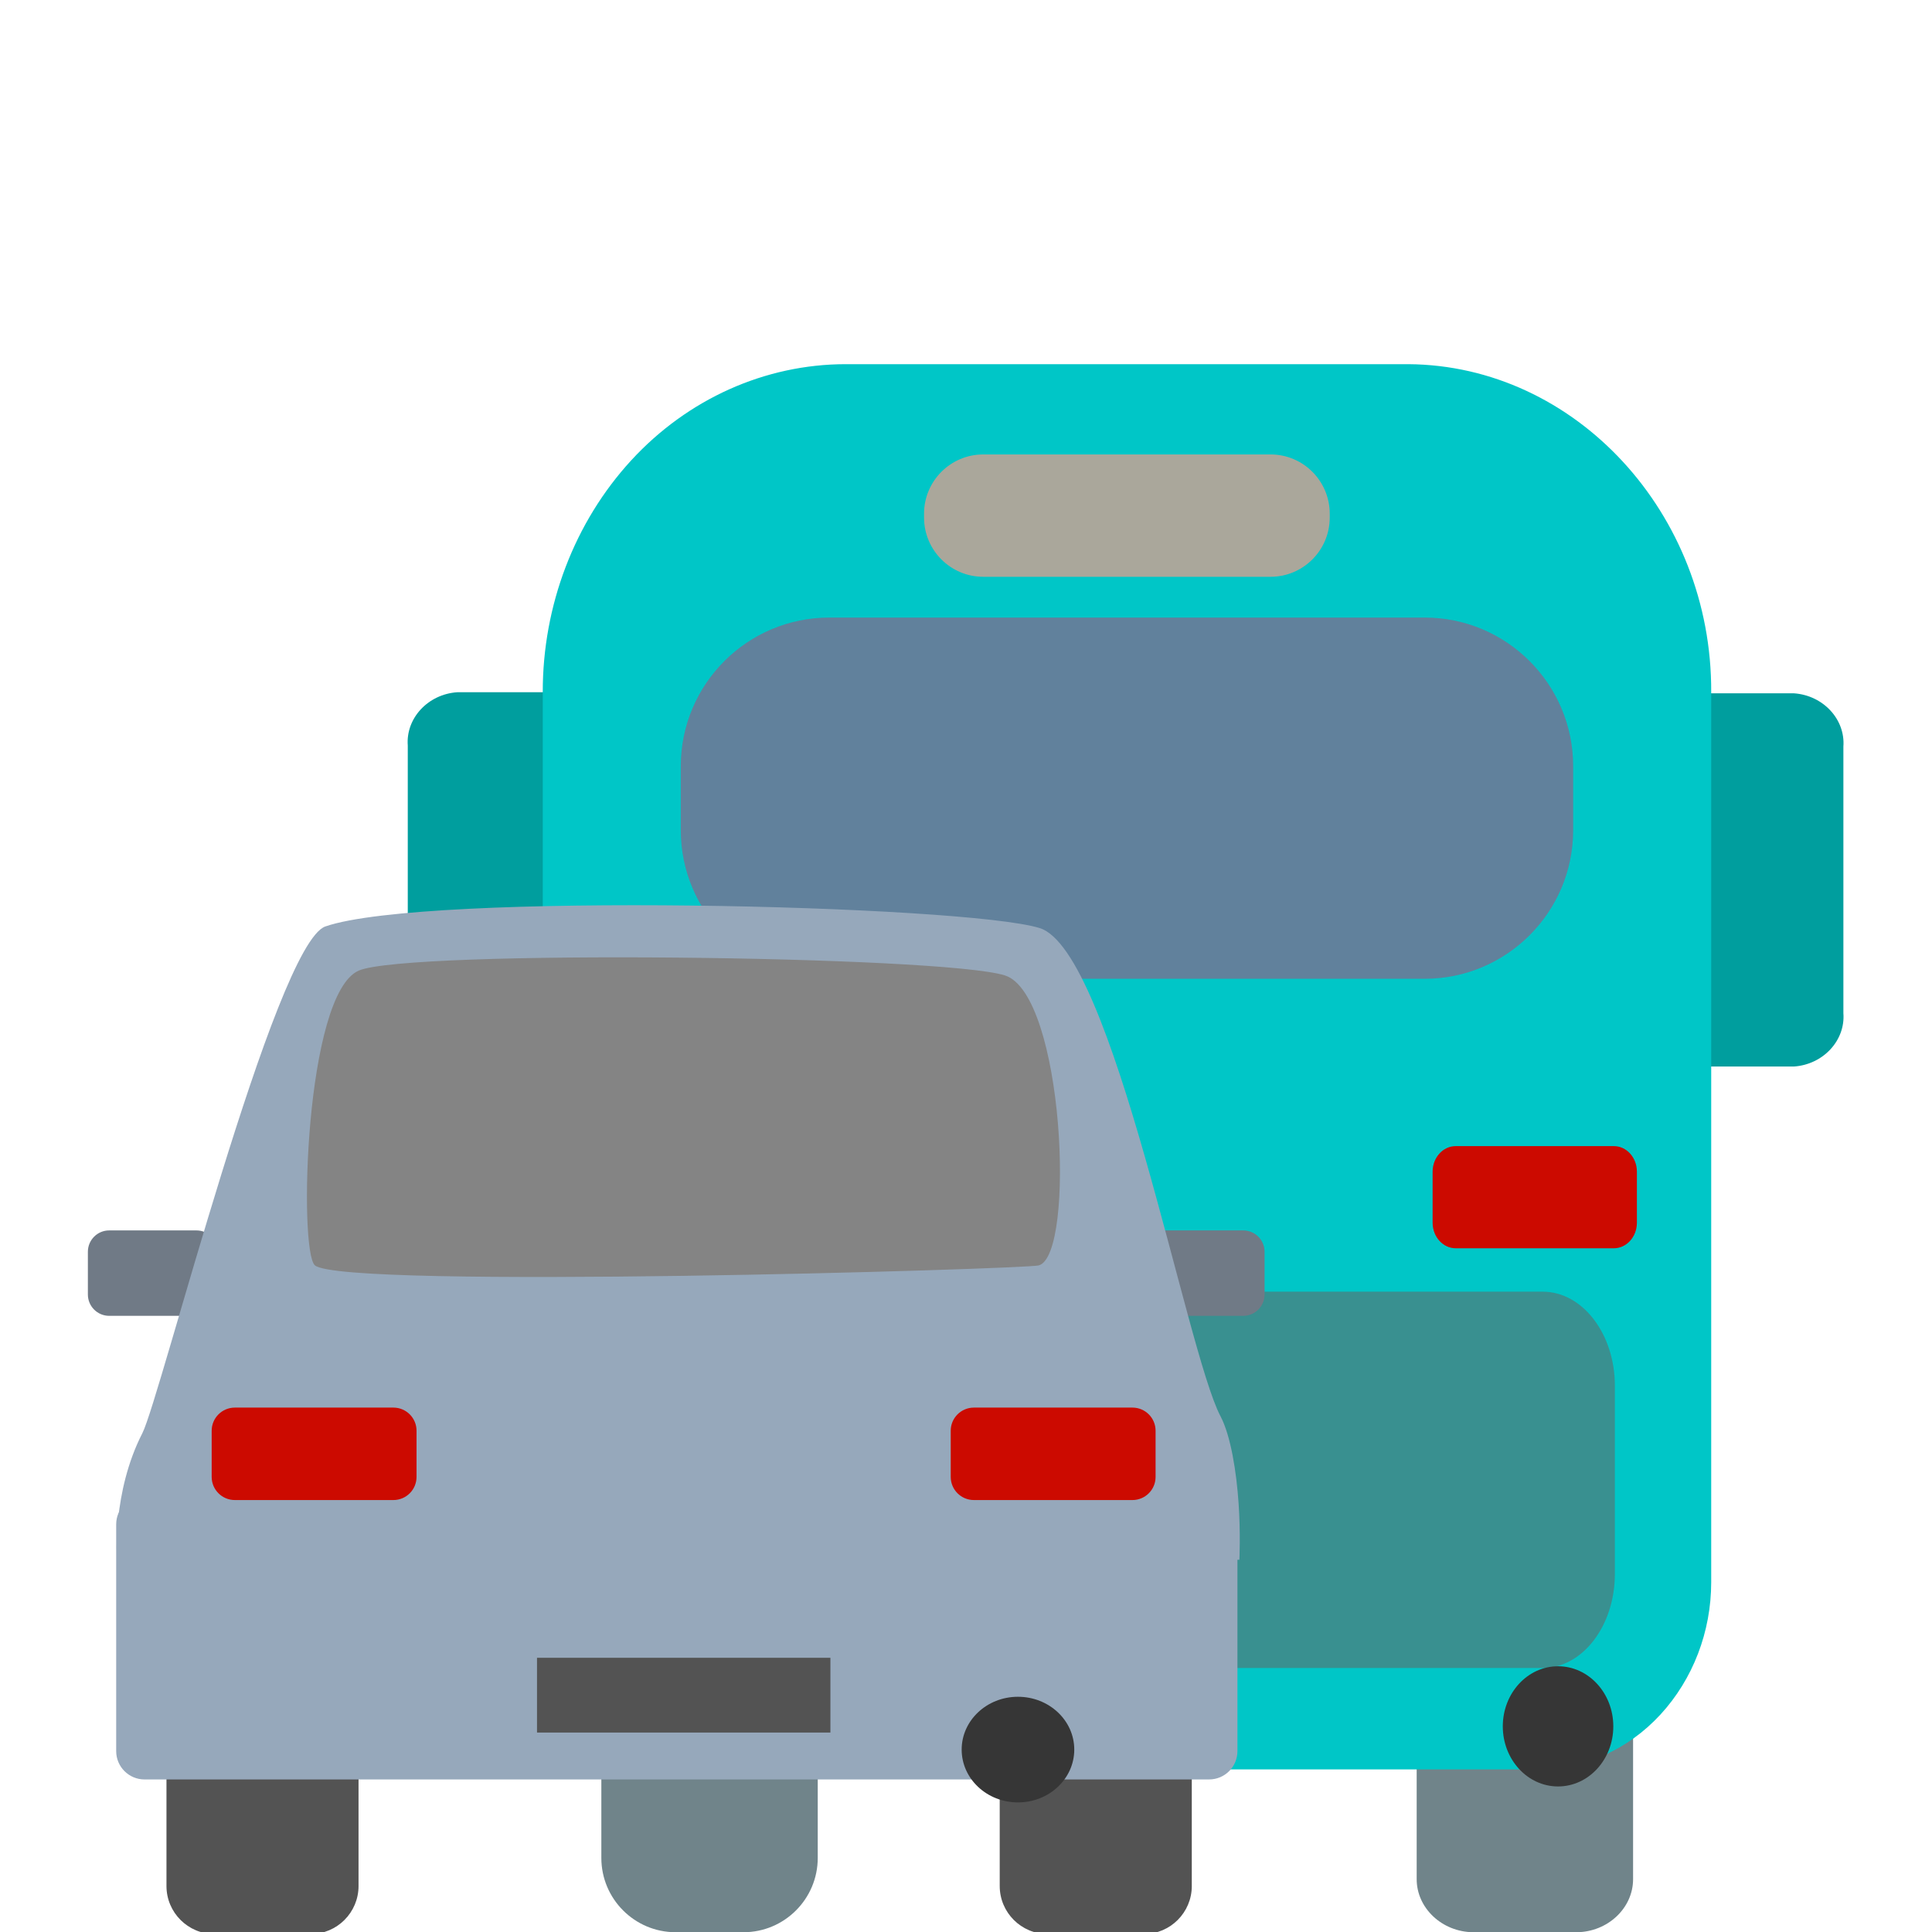 <?xml version="1.0" encoding="UTF-8" standalone="no"?>
<!DOCTYPE svg PUBLIC "-//W3C//DTD SVG 1.1//EN" "http://www.w3.org/Graphics/SVG/1.1/DTD/svg11.dtd">
<svg width="100%" height="100%" viewBox="0 0 26 26" version="1.1" xmlns="http://www.w3.org/2000/svg" xmlns:xlink="http://www.w3.org/1999/xlink" xml:space="preserve" xmlns:serif="http://www.serif.com/" style="fill-rule:evenodd;clip-rule:evenodd;stroke-linejoin:round;stroke-miterlimit:2;">
    <g id="b">
        <g id="Car-Bus-Rear" serif:id="Car Bus Rear">
            <g transform="matrix(1.109,0,0,1.033,7.303,7.347)">
                <g id="Bus-Rear" serif:id="Bus Rear">
                    <g>
                        <g transform="matrix(1,0,0,1,-1.064,0.854)">
                            <path d="M0.027,1.052L1.227,1.052L1.227,5.914L0.027,5.914C-0.328,5.888 -0.598,5.575 -0.573,5.22L-0.573,1.746C-0.598,1.391 -0.328,1.078 0.027,1.052Z" style="fill:rgb(0,158,158);fill-rule:nonzero;"/>
                        </g>
                        <g transform="matrix(1,0,0,1,14.139,0.849)">
                            <path d="M1.045,1.071L-0.155,1.071L-0.155,5.933L1.045,5.933C1.4,5.907 1.671,5.593 1.645,5.238L1.645,1.765C1.67,1.41 1.4,1.097 1.045,1.071Z" style="fill:rgb(0,158,158);fill-rule:nonzero;"/>
                        </g>
                        <g>
                            <g transform="matrix(-1,-7.65714e-16,7.65714e-16,-1,13.232,18.06)">
                                <path d="M0.687,0L1.94,0C2.319,0.003 2.628,0.316 2.626,0.695L2.626,3.024C2.628,3.402 2.318,3.715 1.94,3.718L0.687,3.718C0.308,3.716 -0.002,3.403 0,3.024L0,0.695C-0,0.694 -0,0.692 -0,0.691C-0,0.313 0.309,0.002 0.687,0Z" style="fill:rgb(112,132,138);fill-rule:nonzero;"/>
                            </g>
                            <g transform="matrix(1,0,0,1,0.712,14.342)">
                                <path d="M2.626,0.968C2.626,0.434 2.222,0 1.725,0L0.901,0C0.404,0 0,0.434 0,0.968L0,2.75C0,3.284 0.404,3.718 0.901,3.718L1.725,3.718C2.222,3.718 2.626,3.284 2.626,2.75L2.626,0.968Z" style="fill:rgb(112,132,138);"/>
                            </g>
                            <g transform="matrix(1,0,0,1.149,-5.677,-5.815)">
                                <path d="M9.353,3L16.181,3C18.208,3.013 19.867,4.69 19.857,6.718L19.857,16.811C19.857,17.372 19.635,17.911 19.241,18.311C18.849,18.709 18.313,18.933 17.755,18.933L7.778,18.933C6.619,18.926 5.671,17.967 5.678,16.808L5.678,6.718C5.677,5.735 6.063,4.79 6.753,4.089C7.439,3.393 8.376,3.001 9.353,3" style="fill:rgb(0,198,199);fill-rule:nonzero;"/>
                            </g>
                            <g transform="matrix(1,0,0,0.589,1.676,0.933)">
                                <path d="M10.829,3.288C10.829,1.473 10.021,0 9.026,0L1.803,0C0.808,0 0,1.473 0,3.288L0,4.702C0,6.517 0.808,7.99 1.803,7.99L9.026,7.99C10.021,7.99 10.829,6.517 10.829,4.702L10.829,3.288Z" style="fill:rgb(97,129,156);"/>
                            </g>
                            <g transform="matrix(0.852,0,0,1,4.628,-1.192)">
                                <path d="M5.778,0.772C5.778,0.346 5.4,0 4.935,0L0.843,0C0.378,0 0,0.346 0,0.772L0,0.822C0,1.248 0.378,1.594 0.843,1.594L4.935,1.594C5.4,1.594 5.778,1.248 5.778,0.822L5.778,0.772Z" style="fill:rgb(170,167,155);"/>
                            </g>
                            <g transform="matrix(0.344,0,0,0.665,-3.905,-20.019)">
                                <path d="M49.174,46.556C49.174,45.539 48.032,44.713 46.626,44.713L17.374,44.713C15.968,44.713 14.826,45.539 14.826,46.556L14.826,50.243C14.826,51.26 15.968,52.086 17.374,52.086L46.626,52.086C48.032,52.086 49.174,51.26 49.174,50.243L49.174,46.556Z" style="fill:rgb(57,144,144);"/>
                            </g>
                            <g transform="matrix(0.385,0,0,0.712,3.708,-22.686)">
                                <path d="M24.858,43.311C24.858,43.054 24.533,42.844 24.132,42.844L19.146,42.844C18.745,42.844 18.419,43.054 18.419,43.311L18.419,44.246C18.419,44.503 18.745,44.713 19.146,44.713L24.132,44.713C24.533,44.713 24.858,44.503 24.858,44.246L24.858,43.311Z" style="fill:rgb(204,10,0);"/>
                            </g>
                            <g transform="matrix(0.385,0,0,0.712,-5.904,-22.686)">
                                <path d="M24.858,43.311C24.858,43.054 24.533,42.844 24.132,42.844L19.146,42.844C18.745,42.844 18.419,43.054 18.419,43.311L18.419,44.246C18.419,44.503 18.745,44.713 19.146,44.713L24.132,44.713C24.533,44.713 24.858,44.503 24.858,44.246L24.858,43.311Z" style="fill:rgb(204,10,0);"/>
                            </g>
                            <g transform="matrix(0.447,0,0,0.522,11.651,14.595)">
                                <circle cx="1.5" cy="1.5" r="1.5" style="fill:rgb(54,54,54);"/>
                            </g>
                        </g>
                    </g>
                </g>
            </g>
            <g id="Car-Rear" serif:id="Car Rear" transform="matrix(1.115,0,0,1.115,-5.39,-2.979)">
                <g transform="matrix(0.384,0,0,0.384,-0.417,4.43)">
                    <path d="M24.944,48.952C24.944,48.12 24.268,47.443 23.435,47.443L20.417,47.443C19.584,47.443 18.907,48.12 18.907,48.952L18.907,54.701C18.907,55.534 19.584,56.21 20.417,56.21L23.435,56.21C24.268,56.21 24.944,55.534 24.944,54.701L24.944,48.952Z" style="fill:rgb(83,83,83);"/>
                </g>
                <g transform="matrix(0.384,0,0,0.384,9.64,4.43)">
                    <path d="M24.944,48.952C24.944,48.12 24.268,47.443 23.435,47.443L20.417,47.443C19.584,47.443 18.907,48.12 18.907,48.952L18.907,54.701C18.907,55.534 19.584,56.21 20.417,56.21L23.435,56.21C24.268,56.21 24.944,55.534 24.944,54.701L24.944,48.952Z" style="fill:rgb(83,83,83);"/>
                </g>
                <g transform="matrix(0.444,0,0,0.384,0.41,3.423)">
                    <path d="M15.885,37.388C15.885,37.018 15.625,36.717 15.305,36.717L12.932,36.717C12.612,36.717 12.353,37.018 12.353,37.388L12.353,38.731C12.353,39.101 12.612,39.402 12.932,39.402L15.305,39.402C15.625,39.402 15.885,39.101 15.885,38.731L15.885,37.388Z" style="fill:rgb(112,122,134);"/>
                </g>
                <g transform="matrix(0.444,0,0,0.384,13.044,3.423)">
                    <path d="M15.885,37.388C15.885,37.018 15.625,36.717 15.305,36.717L12.932,36.717C12.612,36.717 12.353,37.018 12.353,37.388L12.353,38.731C12.353,39.101 12.612,39.402 12.932,39.402L15.305,39.402C15.625,39.402 15.885,39.101 15.885,38.731L15.885,37.388Z" style="fill:rgb(112,122,134);"/>
                </g>
                <g transform="matrix(0.436,0,0,0.36,-2.228,7.14)">
                    <path d="M50.507,39.882L19.434,39.846C19.434,39.846 19.297,37.622 20.139,35.636C20.628,34.482 23.811,19.23 25.206,18.648C27.992,17.485 42.913,17.928 44.977,18.703C47.012,19.466 49.031,32.881 49.982,35.065C50.268,35.722 50.426,36.933 50.485,37.995C50.542,39.004 50.507,39.882 50.507,39.882Z" style="fill:rgb(150,168,187);"/>
                </g>
                <g transform="matrix(0.396,0,0,0.185,-0.741,10.992)">
                    <path d="M45.74,37.581C45.328,37.83 24.558,39.151 23.678,37.581C23.176,36.687 23.368,19.876 25.013,18.348C26.502,16.965 42.772,17.367 44.703,18.66C46.511,19.869 46.869,36.899 45.74,37.581Z" style="fill:rgb(132,132,132);"/>
                </g>
                <g transform="matrix(0.394,0,0,0.464,0.395,-0.019)">
                    <path d="M49.174,45.45C49.174,45.043 48.785,44.713 48.306,44.713L15.694,44.713C15.215,44.713 14.826,45.043 14.826,45.45L14.826,51.349C14.826,51.756 15.215,52.086 15.694,52.086L48.306,52.086C48.785,52.086 49.174,51.756 49.174,51.349L49.174,45.45Z" style="fill:rgb(150,168,187);"/>
                </g>
                <g transform="matrix(0.384,0,0,0.597,0.316,-5.917)">
                    <path d="M24.858,43.311C24.858,43.054 24.533,42.844 24.132,42.844L19.146,42.844C18.745,42.844 18.419,43.054 18.419,43.311L18.419,44.246C18.419,44.503 18.745,44.713 19.146,44.713L24.132,44.713C24.533,44.713 24.858,44.503 24.858,44.246L24.858,43.311Z" style="fill:rgb(204,10,0);"/>
                </g>
                <g transform="matrix(0.384,0,0,0.597,9.236,-5.917)">
                    <path d="M24.858,43.311C24.858,43.054 24.533,42.844 24.132,42.844L19.146,42.844C18.745,42.844 18.419,43.054 18.419,43.311L18.419,44.246C18.419,44.503 18.745,44.713 19.146,44.713L24.132,44.713C24.533,44.713 24.858,44.503 24.858,44.246L24.858,43.311Z" style="fill:rgb(204,10,0);"/>
                </g>
                <g transform="matrix(0.264,0,0,1.742,4.554,-46.104)">
                    <rect x="25.612" y="39.486" width="13.413" height="0.518" style="fill:rgb(83,83,83);"/>
                </g>
                <g transform="matrix(0.453,0,0,0.425,16.441,23.151)">
                    <circle cx="1.5" cy="1.5" r="1.5" style="fill:rgb(54,54,54);"/>
                </g>
            </g>
        </g>
    </g>
</svg>
